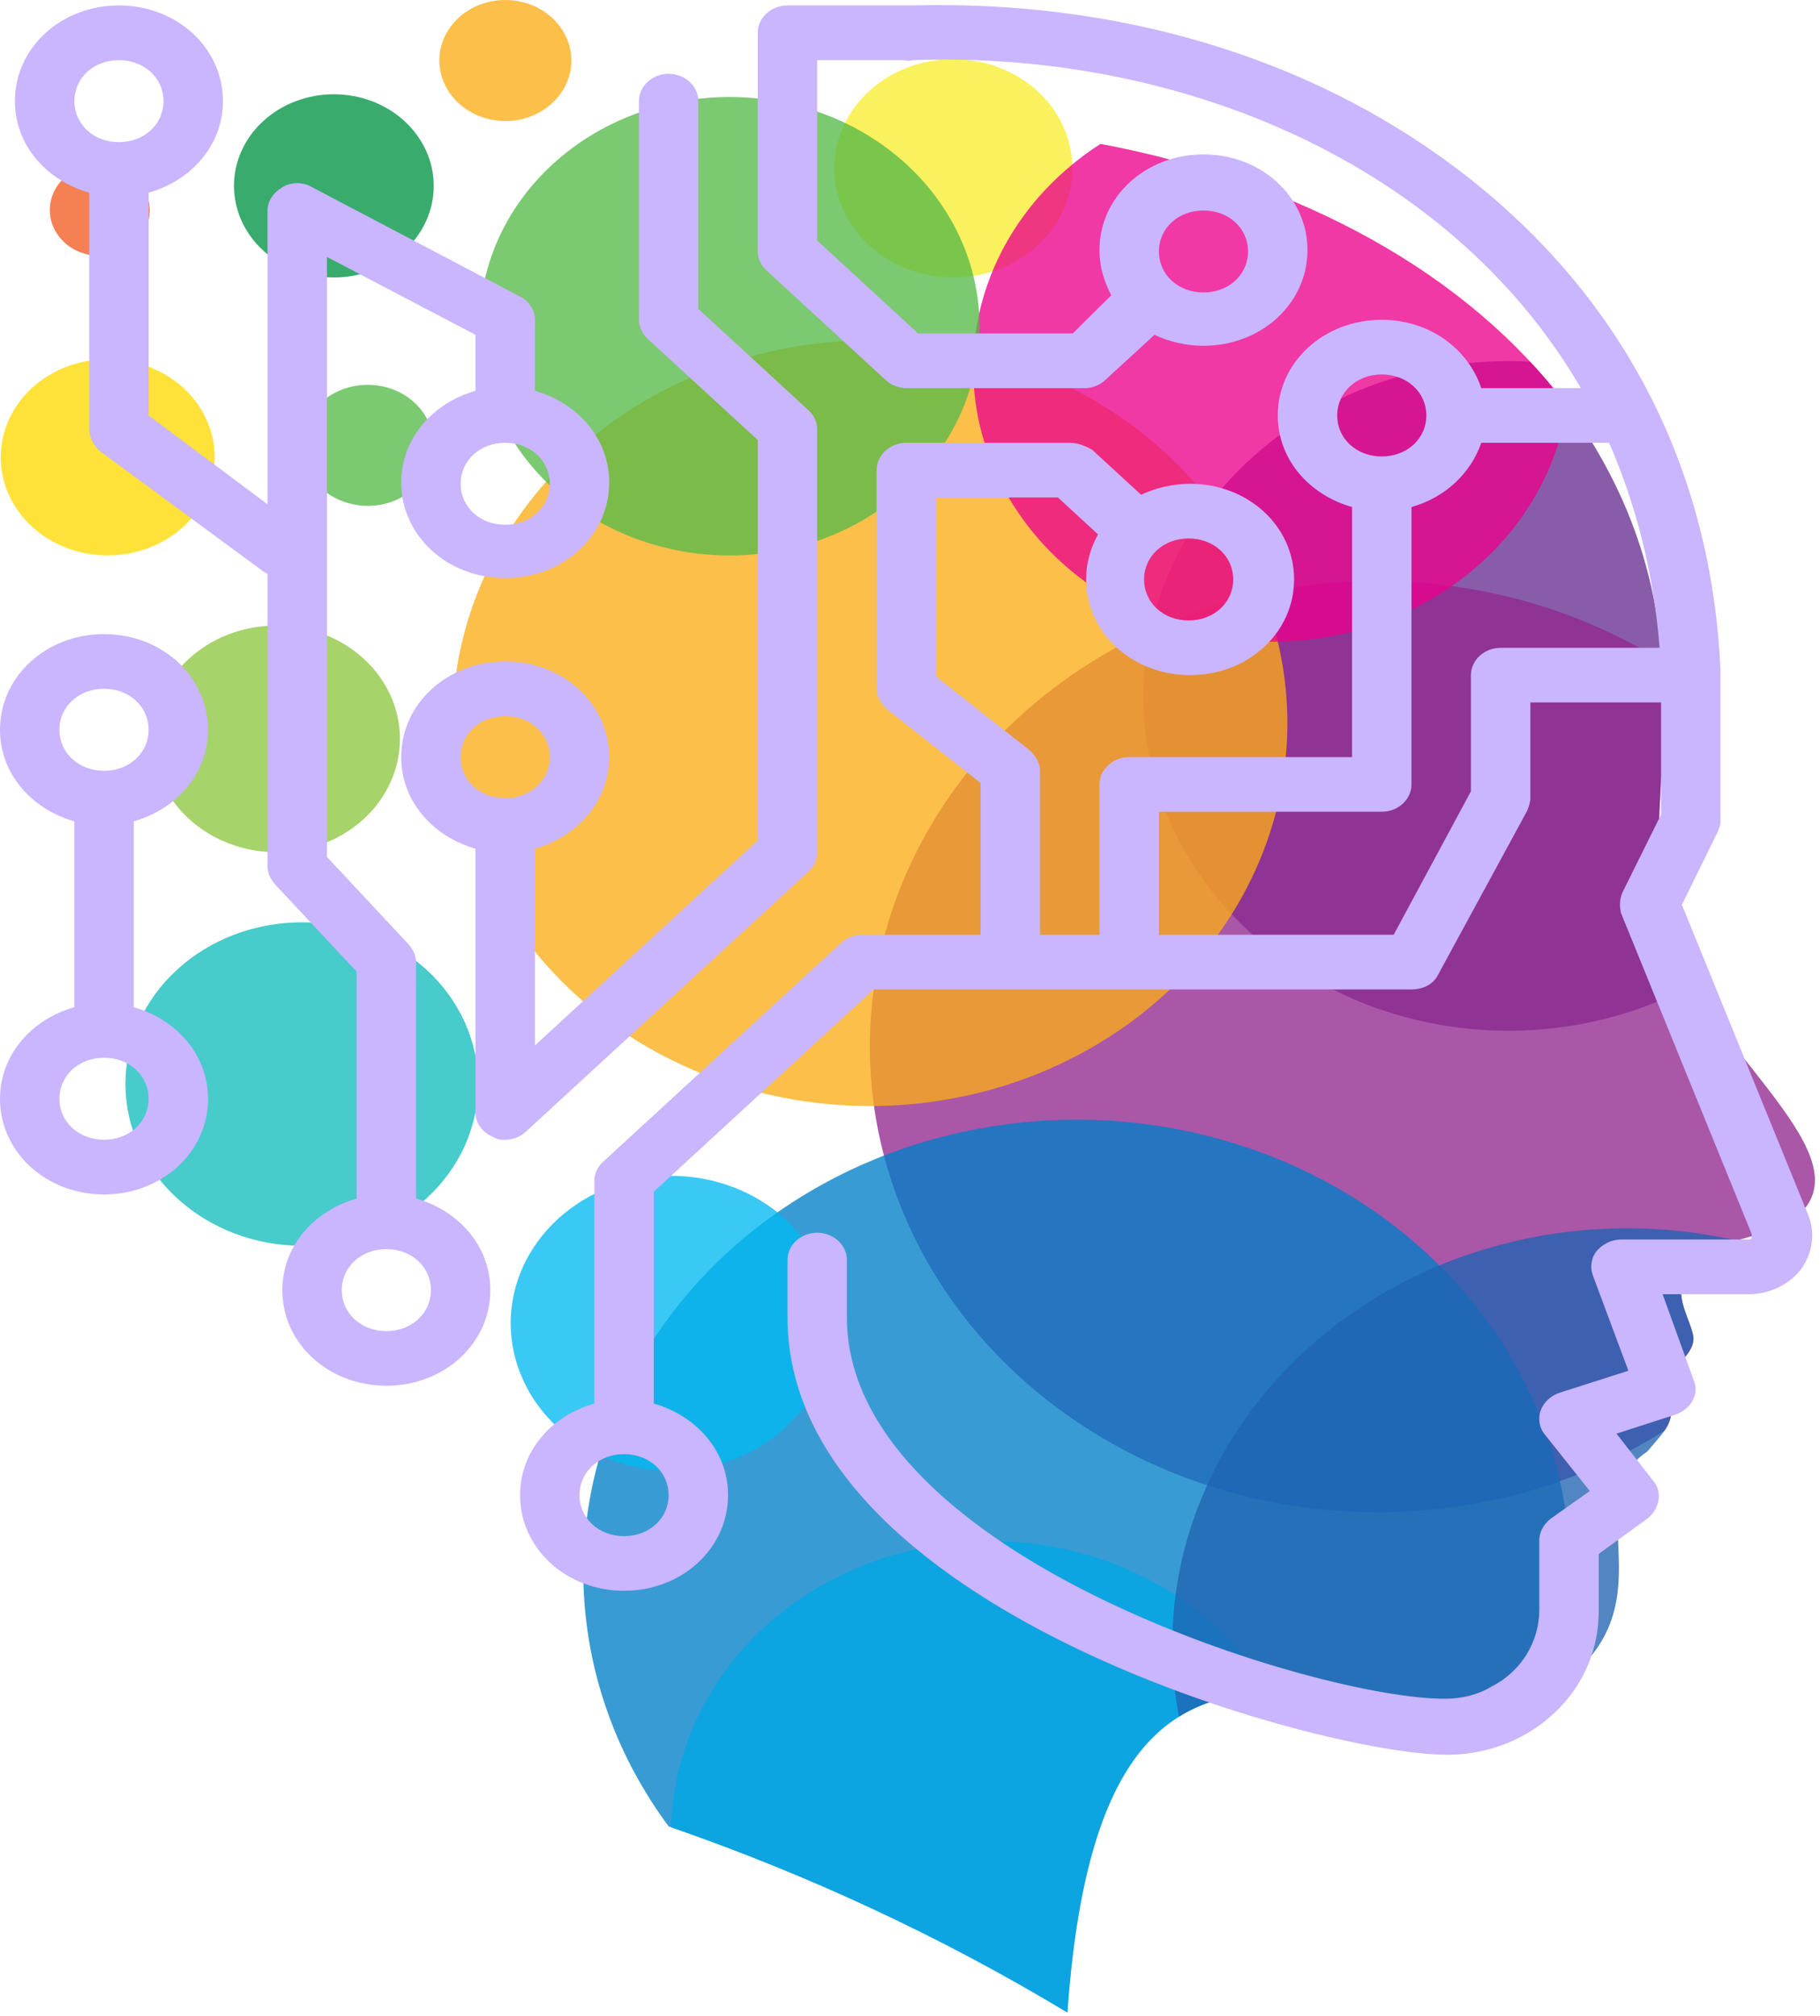 <svg width="84" height="93" viewBox="0 0 84 93" fill="none" xmlns="http://www.w3.org/2000/svg">
<g clip-path="url(#clip0_588_3450)">
<path fill-rule="evenodd" clip-rule="evenodd" d="M43.999 12.803C44.359 12.803 44.716 12.77 45.069 12.705C45.423 12.64 45.767 12.546 46.102 12.419C46.433 12.293 46.752 12.136 47.05 11.953C47.349 11.771 47.629 11.561 47.883 11.328C48.137 11.095 48.366 10.839 48.568 10.565C48.768 10.29 48.938 10.002 49.077 9.695C49.215 9.388 49.318 9.076 49.388 8.751C49.459 8.427 49.495 8.1 49.495 7.767C49.495 7.436 49.459 7.109 49.388 6.785C49.321 6.46 49.215 6.145 49.077 5.841C48.941 5.535 48.771 5.246 48.572 4.968C48.372 4.694 48.144 4.441 47.89 4.205C47.633 3.972 47.356 3.762 47.057 3.58C46.758 3.394 46.44 3.241 46.108 3.114C45.774 2.987 45.43 2.89 45.076 2.825C44.722 2.76 44.365 2.728 44.005 2.728C43.645 2.728 43.288 2.757 42.934 2.822C42.58 2.887 42.236 2.981 41.902 3.108C41.568 3.235 41.252 3.388 40.953 3.571C40.651 3.754 40.374 3.963 40.117 4.196C39.863 4.429 39.635 4.685 39.435 4.96C39.233 5.234 39.062 5.523 38.924 5.829C38.786 6.133 38.68 6.449 38.609 6.773C38.538 7.097 38.503 7.424 38.503 7.755C38.503 8.085 38.538 8.415 38.609 8.74C38.68 9.064 38.782 9.379 38.921 9.683C39.059 9.99 39.227 10.282 39.429 10.556C39.628 10.83 39.857 11.086 40.111 11.319C40.368 11.555 40.645 11.765 40.944 11.947C41.243 12.133 41.561 12.29 41.895 12.416C42.227 12.543 42.571 12.637 42.925 12.702C43.278 12.77 43.639 12.803 43.999 12.803Z" fill="#F9ED32" fill-opacity="0.776"/>
<path fill-rule="evenodd" clip-rule="evenodd" d="M70.622 16.686C72.115 18.275 73.349 20.015 74.324 21.91C75.302 23.806 75.983 25.785 76.372 27.852C77.485 33.822 75.787 39.351 76.977 43.066C77.257 43.9 77.63 44.697 78.099 45.454C77.54 45.752 76.967 46.02 76.376 46.256C75.787 46.492 75.182 46.698 74.565 46.872C73.948 47.046 73.324 47.185 72.69 47.294C72.057 47.4 71.417 47.474 70.773 47.515C70.13 47.556 69.487 47.562 68.841 47.536C68.198 47.509 67.558 47.447 66.921 47.353C66.284 47.259 65.657 47.129 65.037 46.97C64.416 46.807 63.805 46.616 63.21 46.392C62.615 46.165 62.033 45.911 61.47 45.625C60.904 45.339 60.361 45.024 59.834 44.682C59.309 44.337 58.808 43.968 58.328 43.57C57.849 43.175 57.399 42.756 56.971 42.311C56.547 41.869 56.148 41.403 55.781 40.919C55.415 40.433 55.077 39.928 54.772 39.41C54.466 38.888 54.196 38.351 53.958 37.803C53.72 37.254 53.517 36.694 53.35 36.122C53.183 35.553 53.051 34.975 52.955 34.392C52.858 33.805 52.8 33.218 52.778 32.628C52.759 32.035 52.772 31.446 52.826 30.856C52.878 30.269 52.964 29.683 53.09 29.105C53.215 28.524 53.379 27.952 53.575 27.389C53.772 26.826 54.003 26.277 54.27 25.738C54.534 25.198 54.833 24.676 55.164 24.169C55.495 23.662 55.858 23.175 56.251 22.706C56.643 22.235 57.065 21.79 57.512 21.365C57.962 20.94 58.435 20.539 58.933 20.165C59.431 19.791 59.953 19.442 60.493 19.121C61.036 18.803 61.596 18.511 62.174 18.251C62.753 17.989 63.345 17.759 63.953 17.561C64.561 17.361 65.178 17.196 65.805 17.06C66.435 16.927 67.069 16.827 67.709 16.759C68.349 16.695 68.992 16.659 69.638 16.659C69.954 16.659 70.291 16.671 70.622 16.686Z" fill="#662D91" fill-opacity="0.776"/>
<path fill-rule="evenodd" clip-rule="evenodd" d="M76.7 30.479C77.051 35.423 75.961 39.902 76.977 43.08C78.717 48.505 86.419 53.421 82.82 56.213C81.678 57.047 79.72 57.103 78.572 57.923C76.742 59.232 77.993 60.648 78.154 61.67C78.231 62.154 77.752 62.932 76.17 63.879C77.366 64.687 77.257 65.371 76.829 66.002C76.247 66.368 75.649 66.71 75.031 67.025C74.414 67.343 73.784 67.632 73.141 67.898C72.494 68.16 71.838 68.396 71.172 68.609C70.503 68.818 69.825 68.998 69.14 69.151C68.455 69.307 67.76 69.431 67.063 69.528C66.365 69.623 65.664 69.691 64.959 69.729C64.252 69.767 63.548 69.776 62.843 69.755C62.136 69.735 61.432 69.684 60.73 69.605C60.03 69.528 59.335 69.419 58.644 69.284C57.955 69.148 57.273 68.983 56.598 68.791C55.923 68.597 55.261 68.375 54.608 68.128C53.955 67.88 53.318 67.606 52.691 67.305C52.067 67.004 51.456 66.68 50.865 66.329C50.27 65.978 49.697 65.601 49.141 65.203C48.585 64.805 48.047 64.383 47.533 63.941C47.018 63.496 46.526 63.033 46.06 62.549C45.59 62.066 45.147 61.562 44.725 61.043C44.307 60.521 43.915 59.984 43.548 59.43C43.182 58.878 42.844 58.309 42.532 57.728C42.224 57.148 41.941 56.555 41.69 55.95C41.436 55.343 41.217 54.73 41.024 54.108C40.831 53.486 40.674 52.855 40.542 52.218C40.413 51.581 40.317 50.941 40.249 50.298C40.185 49.653 40.149 49.007 40.146 48.358C40.146 47.712 40.175 47.067 40.236 46.421C40.297 45.775 40.391 45.136 40.516 44.499C40.638 43.862 40.796 43.231 40.982 42.606C41.169 41.981 41.384 41.367 41.632 40.76C41.88 40.156 42.156 39.56 42.465 38.976C42.77 38.392 43.105 37.823 43.465 37.269C43.828 36.712 44.217 36.172 44.632 35.65C45.047 35.125 45.488 34.621 45.954 34.135C46.42 33.648 46.909 33.179 47.42 32.734C47.932 32.286 48.462 31.864 49.015 31.46C49.569 31.059 50.141 30.679 50.733 30.325C51.321 29.968 51.929 29.641 52.553 29.335C53.177 29.031 53.813 28.754 54.463 28.5C55.113 28.25 55.775 28.026 56.447 27.828C57.119 27.63 57.801 27.462 58.492 27.321C59.181 27.179 59.875 27.07 60.576 26.985C61.277 26.902 61.978 26.849 62.686 26.825C63.39 26.799 64.094 26.805 64.802 26.837C65.506 26.872 66.207 26.934 66.908 27.026C67.606 27.117 68.301 27.238 68.986 27.389C69.674 27.536 70.352 27.716 71.021 27.919C71.69 28.126 72.349 28.358 72.996 28.618C73.642 28.88 74.276 29.166 74.893 29.479C75.51 29.791 76.115 30.128 76.7 30.49V30.479Z" fill="#92278F" fill-opacity="0.776"/>
<path fill-rule="evenodd" clip-rule="evenodd" d="M71.684 77.938C62.782 81.261 50.865 70.118 49.263 92.843C43.474 89.358 37.342 86.498 30.862 84.26C30.595 83.9 30.341 83.534 30.1 83.16C29.859 82.785 29.63 82.402 29.415 82.016C29.197 81.629 28.994 81.234 28.807 80.836C28.617 80.438 28.441 80.031 28.28 79.624C28.119 79.215 27.971 78.802 27.839 78.383C27.704 77.965 27.585 77.546 27.482 77.121C27.376 76.697 27.286 76.269 27.212 75.838C27.135 75.411 27.077 74.978 27.029 74.544C26.984 74.114 26.952 73.677 26.936 73.244C26.92 72.807 26.92 72.374 26.932 71.938C26.945 71.504 26.974 71.071 27.016 70.637C27.058 70.204 27.116 69.77 27.19 69.343C27.261 68.912 27.347 68.485 27.45 68.061C27.55 67.633 27.669 67.211 27.798 66.796C27.929 66.377 28.074 65.961 28.232 65.551C28.389 65.141 28.563 64.737 28.749 64.337C28.936 63.936 29.135 63.54 29.348 63.154C29.56 62.765 29.788 62.382 30.026 62.007C30.264 61.63 30.518 61.261 30.782 60.902C31.046 60.539 31.322 60.185 31.611 59.84C31.898 59.495 32.2 59.156 32.512 58.829C32.821 58.501 33.145 58.183 33.477 57.871C33.811 57.561 34.155 57.263 34.509 56.971C34.863 56.682 35.226 56.402 35.599 56.134C35.969 55.862 36.352 55.606 36.744 55.358C37.133 55.111 37.532 54.875 37.937 54.651C38.345 54.424 38.757 54.211 39.178 54.011C39.599 53.81 40.027 53.622 40.461 53.445C40.895 53.268 41.336 53.106 41.78 52.952C42.224 52.802 42.674 52.663 43.13 52.539C43.584 52.413 44.044 52.301 44.504 52.204C44.967 52.103 45.433 52.018 45.899 51.944C46.369 51.873 46.838 51.814 47.311 51.767C47.781 51.723 48.257 51.691 48.729 51.673C49.205 51.652 49.678 51.649 50.154 51.658C50.627 51.667 51.103 51.688 51.575 51.726C52.048 51.761 52.517 51.811 52.987 51.873C53.457 51.935 53.926 52.012 54.389 52.103C54.855 52.192 55.315 52.295 55.772 52.41C56.229 52.528 56.682 52.657 57.132 52.799C57.579 52.941 58.023 53.094 58.46 53.262C58.901 53.43 59.332 53.61 59.756 53.802C60.184 53.996 60.602 54.2 61.014 54.415C61.425 54.633 61.831 54.86 62.226 55.099C62.622 55.338 63.011 55.588 63.39 55.851C63.77 56.113 64.139 56.384 64.499 56.668C64.86 56.95 65.21 57.245 65.551 57.546C65.892 57.85 66.22 58.162 66.542 58.484C66.86 58.805 67.169 59.138 67.465 59.477C67.76 59.816 68.047 60.164 68.32 60.521C68.593 60.875 68.854 61.24 69.101 61.609C69.349 61.981 69.584 62.358 69.806 62.744C70.031 63.128 70.24 63.517 70.433 63.915C70.629 64.31 70.812 64.711 70.98 65.118C71.15 65.525 71.304 65.938 71.443 66.353C71.584 66.769 71.71 67.188 71.822 67.609C71.935 68.034 72.031 68.459 72.115 68.886C72.195 69.317 72.266 69.747 72.317 70.178C72.372 70.611 72.41 71.044 72.433 71.478C72.459 71.914 72.465 72.348 72.462 72.784C72.456 73.217 72.433 73.651 72.398 74.087C72.362 74.521 72.314 74.951 72.247 75.385C72.182 75.815 72.102 76.243 72.009 76.67C71.915 77.094 71.806 77.519 71.684 77.938Z" fill="#007FC6" fill-opacity="0.776"/>
<path fill-rule="evenodd" clip-rule="evenodd" d="M58.615 78.056C53.913 78.236 50.118 80.718 49.263 92.843C43.507 89.378 37.409 86.53 30.971 84.295C30.991 83.558 31.078 82.826 31.226 82.104C31.377 81.379 31.589 80.671 31.862 79.978C32.139 79.285 32.476 78.619 32.869 77.976C33.264 77.337 33.714 76.726 34.216 76.151C34.721 75.576 35.271 75.046 35.869 74.553C36.47 74.061 37.107 73.615 37.786 73.22C38.464 72.822 39.172 72.48 39.911 72.188C40.651 71.899 41.41 71.666 42.191 71.49C42.973 71.312 43.764 71.198 44.565 71.138C45.365 71.083 46.169 71.083 46.97 71.148C47.771 71.209 48.562 71.33 49.34 71.51C50.118 71.693 50.877 71.929 51.614 72.224C52.353 72.519 53.058 72.866 53.733 73.268C54.408 73.668 55.042 74.117 55.637 74.612C56.235 75.107 56.782 75.644 57.28 76.222C57.778 76.8 58.225 77.41 58.615 78.056Z" fill="#01A6E6" fill-opacity="0.776"/>
<path fill-rule="evenodd" clip-rule="evenodd" d="M80.122 57.23C79.562 57.377 79.048 57.604 78.572 57.911C76.742 59.22 77.993 60.635 78.154 61.656C78.231 62.142 77.752 62.92 76.17 63.867C77.999 65.102 76.768 66.052 76.031 66.963C72.61 69.224 77.373 74.125 71.725 77.925C66.024 80.078 59.094 76.28 54.412 79.196C54.338 78.804 54.276 78.409 54.228 78.014C54.183 77.619 54.148 77.224 54.129 76.826C54.106 76.427 54.1 76.029 54.106 75.631C54.112 75.233 54.132 74.838 54.164 74.44C54.196 74.042 54.244 73.647 54.302 73.255C54.363 72.86 54.437 72.468 54.521 72.078C54.608 71.689 54.708 71.3 54.82 70.917C54.933 70.534 55.058 70.153 55.196 69.776C55.334 69.398 55.486 69.024 55.65 68.655C55.814 68.287 55.99 67.924 56.177 67.564C56.367 67.208 56.566 66.854 56.778 66.506C56.991 66.161 57.213 65.819 57.447 65.483C57.682 65.149 57.93 64.822 58.187 64.501C58.444 64.182 58.711 63.867 58.991 63.563C59.267 63.257 59.557 62.962 59.856 62.673C60.155 62.384 60.464 62.104 60.779 61.833C61.097 61.561 61.422 61.299 61.76 61.045C62.094 60.792 62.438 60.55 62.789 60.317C63.139 60.084 63.499 59.86 63.866 59.648C64.233 59.435 64.606 59.232 64.988 59.04C65.368 58.849 65.754 58.669 66.146 58.498C66.538 58.33 66.937 58.17 67.342 58.023C67.744 57.876 68.153 57.743 68.564 57.619C68.979 57.495 69.394 57.383 69.815 57.283C70.233 57.183 70.658 57.094 71.082 57.018C71.51 56.941 71.938 56.879 72.369 56.826C72.8 56.776 73.231 56.734 73.665 56.708C74.096 56.681 74.53 56.667 74.964 56.664C75.398 56.661 75.832 56.67 76.266 56.693C76.697 56.714 77.131 56.749 77.562 56.797C77.993 56.844 78.421 56.903 78.849 56.973C79.276 57.044 79.701 57.127 80.122 57.224V57.23Z" fill="#2063B2" fill-opacity="0.776"/>
<path fill-rule="evenodd" clip-rule="evenodd" d="M13.925 57.472C14.458 57.472 14.989 57.425 15.513 57.328C16.037 57.233 16.545 57.092 17.041 56.906C17.536 56.717 18.005 56.487 18.449 56.216C18.893 55.942 19.305 55.635 19.684 55.287C20.06 54.942 20.398 54.565 20.694 54.158C20.993 53.748 21.244 53.321 21.45 52.867C21.652 52.413 21.806 51.947 21.913 51.466C22.015 50.986 22.067 50.502 22.067 50.009C22.067 49.52 22.015 49.036 21.913 48.556C21.806 48.075 21.652 47.609 21.45 47.155C21.244 46.704 20.993 46.274 20.697 45.867C20.401 45.457 20.064 45.083 19.684 44.735C19.308 44.39 18.896 44.08 18.452 43.806C18.005 43.535 17.536 43.305 17.044 43.119C16.549 42.93 16.041 42.789 15.516 42.694C14.992 42.597 14.461 42.55 13.928 42.55C13.394 42.55 12.863 42.597 12.339 42.694C11.815 42.789 11.307 42.93 10.812 43.119C10.32 43.305 9.85 43.535 9.403 43.809C8.959 44.08 8.548 44.39 8.171 44.738C7.792 45.083 7.454 45.46 7.158 45.867C6.863 46.274 6.612 46.704 6.406 47.158C6.203 47.609 6.049 48.078 5.943 48.559C5.84 49.039 5.789 49.523 5.789 50.016C5.789 50.505 5.843 50.988 5.946 51.469C6.052 51.947 6.207 52.413 6.412 52.867C6.618 53.318 6.869 53.748 7.165 54.155C7.461 54.559 7.798 54.936 8.178 55.281C8.554 55.629 8.966 55.939 9.409 56.21C9.853 56.481 10.32 56.711 10.815 56.9C11.307 57.089 11.815 57.23 12.339 57.325C12.863 57.422 13.391 57.472 13.925 57.472Z" fill="#12BCBC" fill-opacity="0.776"/>
<path fill-rule="evenodd" clip-rule="evenodd" d="M30.971 67.856C31.46 67.859 31.943 67.815 32.422 67.73C32.901 67.644 33.367 67.517 33.818 67.346C34.268 67.175 34.695 66.966 35.104 66.718C35.509 66.473 35.885 66.191 36.233 65.875C36.577 65.559 36.885 65.217 37.159 64.846C37.429 64.474 37.66 64.082 37.847 63.67C38.033 63.257 38.175 62.832 38.271 62.393C38.368 61.953 38.416 61.511 38.419 61.066C38.419 60.618 38.371 60.175 38.278 59.736C38.184 59.297 38.043 58.872 37.857 58.459C37.673 58.044 37.445 57.652 37.172 57.28C36.901 56.909 36.596 56.564 36.252 56.248C35.908 55.93 35.532 55.647 35.126 55.399C34.721 55.148 34.293 54.939 33.843 54.768C33.393 54.597 32.927 54.467 32.451 54.379C31.972 54.29 31.489 54.246 31 54.246C30.512 54.246 30.029 54.29 29.55 54.376C29.074 54.464 28.608 54.591 28.158 54.762C27.707 54.933 27.28 55.142 26.871 55.39C26.466 55.641 26.093 55.921 25.746 56.236C25.402 56.555 25.093 56.897 24.823 57.268C24.553 57.64 24.321 58.032 24.135 58.445C23.948 58.861 23.807 59.285 23.713 59.724C23.617 60.161 23.569 60.606 23.569 61.051C23.572 61.496 23.62 61.939 23.713 62.375C23.81 62.814 23.951 63.239 24.138 63.649C24.321 64.062 24.55 64.454 24.82 64.822C25.09 65.194 25.398 65.539 25.739 65.854C26.083 66.17 26.457 66.45 26.862 66.701C27.264 66.948 27.691 67.157 28.142 67.329C28.589 67.502 29.052 67.632 29.528 67.721C30.003 67.809 30.486 67.856 30.971 67.856Z" fill="#00B9F1" fill-opacity="0.776"/>
<path fill-rule="evenodd" clip-rule="evenodd" d="M12.754 39.315C13.13 39.315 13.5 39.282 13.867 39.214C14.233 39.147 14.59 39.049 14.938 38.917C15.282 38.787 15.613 38.625 15.921 38.433C16.233 38.245 16.523 38.026 16.787 37.784C17.053 37.54 17.288 37.277 17.497 36.991C17.706 36.705 17.88 36.404 18.025 36.086C18.166 35.77 18.276 35.443 18.349 35.107C18.42 34.771 18.459 34.429 18.459 34.087C18.459 33.742 18.42 33.403 18.349 33.067C18.276 32.728 18.166 32.404 18.025 32.085C17.88 31.767 17.703 31.466 17.497 31.18C17.288 30.897 17.05 30.631 16.787 30.39C16.52 30.145 16.233 29.93 15.921 29.738C15.61 29.546 15.282 29.387 14.934 29.254C14.59 29.125 14.233 29.024 13.863 28.957C13.497 28.892 13.127 28.859 12.751 28.859C12.378 28.859 12.005 28.892 11.638 28.959C11.271 29.027 10.915 29.125 10.57 29.257C10.223 29.387 9.895 29.549 9.583 29.741C9.271 29.933 8.985 30.148 8.718 30.392C8.454 30.634 8.216 30.9 8.011 31.183C7.802 31.469 7.628 31.772 7.483 32.088C7.339 32.406 7.232 32.734 7.158 33.07C7.088 33.406 7.049 33.745 7.049 34.09C7.052 34.432 7.088 34.771 7.162 35.107C7.236 35.446 7.345 35.77 7.486 36.089C7.631 36.404 7.808 36.705 8.014 36.991C8.223 37.277 8.461 37.54 8.725 37.782C8.988 38.026 9.278 38.241 9.59 38.433C9.898 38.622 10.226 38.784 10.574 38.914C10.918 39.046 11.275 39.147 11.641 39.214C12.008 39.279 12.381 39.315 12.754 39.315Z" fill="#8DC63F" fill-opacity="0.776"/>
<path d="M9.908 21.096C9.908 21.394 9.879 21.689 9.815 21.981C9.75 22.273 9.657 22.556 9.532 22.83C9.409 23.104 9.258 23.364 9.078 23.611C8.898 23.859 8.692 24.089 8.464 24.298C8.232 24.508 7.985 24.696 7.715 24.861C7.445 25.026 7.158 25.165 6.859 25.28C6.56 25.392 6.252 25.478 5.933 25.537C5.615 25.596 5.293 25.625 4.972 25.625C4.647 25.625 4.325 25.596 4.007 25.537C3.689 25.478 3.38 25.392 3.081 25.28C2.782 25.165 2.495 25.026 2.225 24.861C1.955 24.696 1.708 24.508 1.479 24.298C1.248 24.089 1.045 23.859 0.865 23.611C0.685 23.364 0.531 23.104 0.408 22.83C0.283 22.556 0.19 22.273 0.125 21.981C0.064 21.689 0.032 21.394 0.032 21.096C0.032 20.798 0.064 20.504 0.125 20.215C0.19 19.923 0.283 19.64 0.408 19.366C0.531 19.088 0.685 18.829 0.865 18.581C1.045 18.334 1.248 18.107 1.479 17.894C1.708 17.685 1.955 17.499 2.225 17.334C2.495 17.169 2.782 17.027 3.081 16.915C3.38 16.8 3.689 16.715 4.007 16.656C4.325 16.6 4.647 16.57 4.972 16.57C5.293 16.57 5.615 16.6 5.933 16.656C6.252 16.715 6.56 16.8 6.859 16.915C7.158 17.027 7.445 17.169 7.715 17.334C7.985 17.499 8.232 17.685 8.464 17.894C8.692 18.107 8.898 18.334 9.078 18.581C9.258 18.829 9.409 19.088 9.532 19.366C9.657 19.64 9.75 19.923 9.815 20.215C9.879 20.504 9.908 20.798 9.908 21.096Z" fill="#FFD900" fill-opacity="0.776"/>
<path fill-rule="evenodd" clip-rule="evenodd" d="M15.404 12.802C15.709 12.802 16.008 12.775 16.304 12.722C16.603 12.666 16.889 12.587 17.169 12.481C17.449 12.374 17.716 12.245 17.967 12.091C18.221 11.938 18.452 11.761 18.668 11.566C18.88 11.369 19.073 11.157 19.24 10.927C19.411 10.694 19.552 10.452 19.668 10.195C19.784 9.939 19.87 9.674 19.932 9.402C19.989 9.131 20.018 8.854 20.018 8.577C20.018 8.3 19.989 8.025 19.932 7.751C19.874 7.48 19.784 7.215 19.668 6.958C19.552 6.702 19.411 6.46 19.243 6.23C19.076 5.997 18.883 5.785 18.671 5.587C18.456 5.392 18.224 5.215 17.973 5.062C17.719 4.909 17.455 4.776 17.176 4.67C16.896 4.564 16.606 4.484 16.311 4.431C16.012 4.375 15.712 4.349 15.41 4.349C15.108 4.349 14.806 4.375 14.51 4.428C14.214 4.484 13.925 4.564 13.645 4.67C13.365 4.776 13.098 4.906 12.847 5.059C12.596 5.215 12.362 5.389 12.149 5.587C11.934 5.782 11.744 5.997 11.574 6.227C11.406 6.457 11.265 6.702 11.149 6.958C11.033 7.215 10.947 7.477 10.886 7.751C10.828 8.022 10.799 8.297 10.799 8.574C10.799 8.851 10.828 9.128 10.889 9.399C10.947 9.671 11.033 9.936 11.149 10.19C11.265 10.446 11.406 10.691 11.577 10.921C11.744 11.151 11.934 11.366 12.149 11.561C12.362 11.758 12.596 11.932 12.847 12.085C13.098 12.242 13.365 12.371 13.642 12.478C13.921 12.584 14.211 12.663 14.507 12.719C14.802 12.773 15.101 12.802 15.404 12.802Z" fill="#009444" fill-opacity="0.776"/>
<path fill-rule="evenodd" clip-rule="evenodd" d="M16.97 23.337C17.375 23.337 17.764 23.267 18.137 23.125C18.51 22.981 18.838 22.78 19.125 22.518C19.411 22.258 19.629 21.954 19.784 21.613C19.938 21.27 20.015 20.914 20.015 20.545C20.015 20.174 19.938 19.817 19.784 19.475C19.629 19.133 19.411 18.832 19.125 18.57C18.838 18.307 18.51 18.107 18.137 17.965C17.764 17.824 17.375 17.753 16.97 17.753C16.568 17.753 16.179 17.824 15.806 17.965C15.433 18.107 15.101 18.307 14.815 18.57C14.532 18.832 14.31 19.133 14.156 19.475C14.002 19.817 13.925 20.174 13.925 20.545C13.925 20.914 14.005 21.27 14.159 21.613C14.314 21.954 14.532 22.255 14.819 22.518C15.105 22.777 15.433 22.981 15.806 23.122C16.179 23.264 16.568 23.334 16.97 23.337Z" fill="#56BA48" fill-opacity="0.776"/>
<path fill-rule="evenodd" clip-rule="evenodd" d="M23.324 5.584C23.726 5.584 24.115 5.514 24.488 5.372C24.861 5.231 25.189 5.027 25.476 4.765C25.762 4.505 25.984 4.202 26.138 3.86C26.293 3.518 26.37 3.161 26.37 2.792C26.37 2.421 26.293 2.064 26.138 1.722C25.984 1.38 25.762 1.079 25.476 0.817C25.189 0.554 24.861 0.354 24.488 0.212C24.115 0.071 23.726 0 23.324 0C22.919 0 22.53 0.071 22.157 0.212C21.784 0.354 21.456 0.554 21.17 0.817C20.883 1.079 20.665 1.38 20.51 1.722C20.353 2.064 20.276 2.421 20.276 2.792C20.279 3.161 20.356 3.518 20.51 3.86C20.665 4.202 20.887 4.502 21.17 4.765C21.456 5.024 21.787 5.228 22.157 5.369C22.53 5.511 22.919 5.582 23.324 5.584Z" fill="#FBAD17" fill-opacity="0.776"/>
<path fill-rule="evenodd" clip-rule="evenodd" d="M4.615 11.805C4.92 11.805 5.213 11.749 5.496 11.643C5.775 11.534 6.026 11.381 6.239 11.183C6.454 10.983 6.621 10.756 6.737 10.496C6.853 10.237 6.911 9.965 6.911 9.685C6.907 9.408 6.85 9.137 6.731 8.88C6.615 8.621 6.448 8.394 6.229 8.196C6.013 7.999 5.763 7.845 5.483 7.739C5.2 7.633 4.904 7.58 4.598 7.58C4.296 7.58 4 7.633 3.717 7.742C3.438 7.848 3.187 8.002 2.971 8.199C2.756 8.397 2.589 8.627 2.473 8.886C2.357 9.143 2.299 9.414 2.299 9.694C2.299 9.974 2.357 10.242 2.476 10.502C2.595 10.761 2.762 10.992 2.978 11.189C3.196 11.387 3.447 11.54 3.73 11.646C4.013 11.752 4.309 11.808 4.615 11.805Z" fill="#F15C22" fill-opacity="0.776"/>
<path d="M59.419 33.365C59.419 33.945 59.386 34.52 59.325 35.095C59.264 35.673 59.171 36.242 59.049 36.811C58.923 37.377 58.772 37.938 58.589 38.492C58.406 39.046 58.193 39.589 57.952 40.123C57.711 40.659 57.441 41.181 57.142 41.691C56.846 42.201 56.521 42.697 56.17 43.177C55.82 43.658 55.444 44.121 55.045 44.569C54.643 45.017 54.222 45.445 53.775 45.851C53.328 46.261 52.861 46.651 52.376 47.016C51.887 47.385 51.379 47.727 50.855 48.048C50.331 48.369 49.79 48.667 49.234 48.938C48.678 49.213 48.108 49.46 47.527 49.681C46.941 49.903 46.35 50.097 45.745 50.265C45.14 50.433 44.529 50.572 43.912 50.684C43.291 50.799 42.667 50.884 42.04 50.941C41.413 50.997 40.783 51.026 40.153 51.026C39.522 51.026 38.892 50.997 38.265 50.941C37.635 50.884 37.014 50.799 36.393 50.684C35.776 50.572 35.165 50.433 34.56 50.265C33.956 50.097 33.364 49.903 32.779 49.681C32.197 49.46 31.628 49.213 31.071 48.938C30.515 48.667 29.974 48.369 29.45 48.048C28.923 47.727 28.418 47.385 27.929 47.016C27.444 46.651 26.974 46.261 26.53 45.851C26.084 45.445 25.659 45.017 25.26 44.569C24.858 44.121 24.485 43.658 24.135 43.177C23.784 42.697 23.459 42.201 23.16 41.691C22.864 41.181 22.594 40.659 22.353 40.123C22.112 39.589 21.9 39.046 21.716 38.492C21.533 37.938 21.379 37.377 21.257 36.811C21.134 36.242 21.041 35.673 20.98 35.095C20.919 34.52 20.887 33.945 20.887 33.365C20.887 32.787 20.919 32.212 20.98 31.634C21.041 31.059 21.134 30.487 21.257 29.921C21.379 29.355 21.533 28.791 21.716 28.24C21.9 27.686 22.112 27.143 22.353 26.607C22.594 26.073 22.864 25.551 23.16 25.041C23.459 24.531 23.784 24.035 24.135 23.555C24.485 23.074 24.858 22.608 25.26 22.163C25.659 21.715 26.084 21.288 26.53 20.878C26.974 20.471 27.444 20.082 27.929 19.716C28.418 19.347 28.923 19.003 29.45 18.684C29.974 18.363 30.515 18.065 31.071 17.791C31.628 17.519 32.197 17.272 32.779 17.051C33.364 16.829 33.956 16.635 34.56 16.467C35.165 16.299 35.776 16.16 36.393 16.045C37.014 15.933 37.635 15.848 38.265 15.792C38.892 15.736 39.522 15.706 40.153 15.706C40.783 15.706 41.413 15.736 42.04 15.792C42.667 15.848 43.291 15.933 43.912 16.045C44.529 16.16 45.14 16.299 45.745 16.467C46.35 16.635 46.941 16.829 47.527 17.051C48.108 17.272 48.678 17.519 49.234 17.791C49.79 18.065 50.331 18.363 50.855 18.684C51.379 19.003 51.887 19.347 52.376 19.716C52.861 20.082 53.328 20.471 53.775 20.878C54.222 21.288 54.643 21.715 55.045 22.163C55.444 22.608 55.82 23.074 56.17 23.555C56.521 24.035 56.846 24.531 57.142 25.041C57.441 25.551 57.711 26.073 57.952 26.607C58.193 27.143 58.406 27.686 58.589 28.24C58.772 28.791 58.923 29.355 59.049 29.921C59.171 30.487 59.264 31.059 59.325 31.634C59.386 32.212 59.419 32.787 59.419 33.365Z" fill="#FBAD17" fill-opacity="0.776"/>
<path fill-rule="evenodd" clip-rule="evenodd" d="M50.794 6.638C60.026 8.383 67.763 12.623 72.323 18.721C72.246 19.237 72.134 19.747 71.986 20.251C71.838 20.755 71.658 21.247 71.442 21.731C71.227 22.215 70.983 22.683 70.703 23.14C70.426 23.595 70.118 24.034 69.783 24.455C69.445 24.874 69.082 25.275 68.69 25.652C68.297 26.033 67.882 26.39 67.445 26.72C67.005 27.053 66.545 27.357 66.062 27.637C65.583 27.917 65.085 28.168 64.57 28.392C64.056 28.616 63.528 28.807 62.988 28.969C62.448 29.135 61.898 29.264 61.338 29.368C60.779 29.468 60.216 29.536 59.65 29.571C59.081 29.609 58.512 29.612 57.942 29.586C57.376 29.556 56.81 29.497 56.251 29.403C55.691 29.311 55.138 29.188 54.595 29.034C54.051 28.878 53.521 28.692 53.003 28.477C52.482 28.262 51.98 28.017 51.495 27.746C51.009 27.472 50.546 27.174 50.099 26.85C49.655 26.522 49.234 26.174 48.835 25.8C48.436 25.428 48.067 25.033 47.722 24.618C47.379 24.202 47.063 23.768 46.777 23.317C46.491 22.866 46.237 22.4 46.015 21.92C45.79 21.439 45.6 20.95 45.446 20.445C45.288 19.944 45.166 19.437 45.079 18.921C44.992 18.405 44.941 17.886 44.922 17.364C44.906 16.842 44.922 16.323 44.976 15.805C45.028 15.283 45.118 14.77 45.24 14.259C45.362 13.749 45.52 13.248 45.709 12.759C45.899 12.266 46.124 11.786 46.378 11.32C46.633 10.854 46.919 10.403 47.237 9.969C47.552 9.536 47.896 9.12 48.269 8.728C48.642 8.333 49.038 7.959 49.462 7.611C49.883 7.26 50.328 6.936 50.794 6.638Z" fill="#EC008B" fill-opacity="0.776"/>
<path fill-rule="evenodd" clip-rule="evenodd" d="M33.666 25.628C34.425 25.628 35.174 25.56 35.917 25.425C36.66 25.289 37.384 25.088 38.082 24.823C38.783 24.558 39.448 24.23 40.079 23.844C40.709 23.458 41.291 23.022 41.828 22.529C42.362 22.04 42.841 21.503 43.262 20.928C43.684 20.35 44.041 19.74 44.33 19.097C44.619 18.457 44.838 17.797 44.986 17.116C45.134 16.432 45.208 15.745 45.208 15.052C45.208 14.356 45.134 13.669 44.986 12.988C44.838 12.307 44.619 11.646 44.33 11.004C44.041 10.361 43.684 9.753 43.262 9.175C42.841 8.598 42.365 8.064 41.828 7.572C41.294 7.082 40.709 6.643 40.079 6.256C39.452 5.87 38.786 5.546 38.085 5.281C37.384 5.015 36.663 4.815 35.921 4.679C35.178 4.543 34.428 4.476 33.669 4.476C32.911 4.476 32.161 4.543 31.419 4.679C30.676 4.815 29.955 5.015 29.254 5.281C28.553 5.546 27.891 5.87 27.26 6.256C26.63 6.643 26.048 7.082 25.511 7.572C24.974 8.064 24.498 8.598 24.077 9.175C23.655 9.753 23.299 10.361 23.009 11.004C22.72 11.646 22.501 12.307 22.353 12.988C22.205 13.669 22.131 14.356 22.131 15.052C22.131 15.745 22.208 16.432 22.356 17.113C22.504 17.794 22.726 18.454 23.016 19.094C23.305 19.734 23.662 20.344 24.08 20.922C24.501 21.497 24.98 22.031 25.514 22.523C26.051 23.013 26.633 23.452 27.264 23.838C27.891 24.225 28.556 24.549 29.254 24.817C29.955 25.083 30.676 25.283 31.419 25.419C32.158 25.557 32.907 25.625 33.666 25.628Z" fill="#56BA48" fill-opacity="0.776"/>
<path d="M40.87 17.526C41.146 17.78 41.487 17.907 41.831 17.907H50.061C50.401 17.907 50.745 17.78 51.019 17.526L53.283 15.447C53.968 15.763 54.723 15.952 55.547 15.952C58.219 15.952 60.345 13.997 60.345 11.538C60.345 9.079 58.219 7.124 55.547 7.124C52.871 7.124 50.745 9.079 50.745 11.538C50.745 12.296 50.951 12.989 51.292 13.62L49.511 15.383H42.378L37.715 11.095V2.775H41.693C41.831 2.775 41.966 2.837 42.105 2.775C54.312 2.333 66.86 7.439 72.963 17.907H68.368C67.751 16.078 65.969 14.755 63.773 14.755C61.1 14.755 58.975 16.706 58.975 19.166C58.975 21.185 60.412 22.825 62.403 23.391V34.928H52.115C51.363 34.928 50.745 35.497 50.745 36.19V43.125H48.002V35.559C48.002 35.182 47.797 34.866 47.523 34.613L43.201 31.21V22.948H48.826L50.678 24.653C50.334 25.284 50.128 25.977 50.128 26.731C50.128 29.19 52.254 31.145 54.929 31.145C57.602 31.145 59.727 29.19 59.727 26.731C59.727 24.272 57.602 22.32 54.929 22.32C54.106 22.32 53.35 22.509 52.665 22.825L50.401 20.743C50.061 20.554 49.717 20.427 49.372 20.427H41.831C41.075 20.427 40.458 20.994 40.458 21.689V31.776C40.458 32.154 40.664 32.469 40.941 32.723L45.259 36.125V43.125H39.773C39.429 43.125 39.088 43.252 38.815 43.502L27.843 53.592C27.566 53.843 27.431 54.158 27.431 54.474V64.749C25.44 65.318 24.003 66.958 24.003 68.974C24.003 71.433 26.128 73.388 28.801 73.388C31.476 73.388 33.602 71.433 33.602 68.974C33.602 66.958 32.161 65.318 30.174 64.749V54.978L40.323 45.646H65.146C65.693 45.646 66.175 45.395 66.381 44.953L70.494 37.387C70.561 37.199 70.632 37.01 70.632 36.821V32.407H76.665V37.576L74.883 41.17C74.745 41.486 74.745 41.801 74.813 42.117L80.849 56.933C80.849 56.995 80.849 57.059 80.849 57.121C80.781 57.183 80.781 57.183 80.71 57.183H74.813C74.404 57.183 73.993 57.375 73.716 57.688C73.443 58.003 73.375 58.445 73.51 58.823L75.157 63.237L72.002 64.245C71.59 64.372 71.25 64.687 71.111 65.065C70.973 65.445 71.044 65.884 71.317 66.2L73.375 68.786L71.59 70.048C71.25 70.298 71.044 70.676 71.044 71.056V74.27C71.044 75.721 70.221 77.109 68.847 77.802C68.23 78.18 67.478 78.368 66.722 78.368C61.029 78.433 39.088 71.811 39.088 60.778V58.13C39.088 57.437 38.471 56.871 37.715 56.871C36.962 56.871 36.345 57.437 36.345 58.13V60.778C36.345 74.208 60.962 80.954 66.793 80.954C68.024 80.954 69.259 80.639 70.288 80.073C72.481 78.873 73.787 76.729 73.787 74.335V71.687L76.047 70.048C76.597 69.605 76.736 68.847 76.324 68.343L74.607 66.138L77.35 65.254C78.038 65.003 78.45 64.31 78.173 63.679L76.736 59.707H80.71C81.672 59.707 82.563 59.265 83.113 58.572C83.659 57.814 83.798 56.871 83.454 56.051L77.626 41.739L79.27 38.395C79.341 38.207 79.408 38.08 79.408 37.892V30.957C78.996 21.436 74.745 13.431 67.204 7.755C60.345 2.586 51.498 0 42.105 0.251C42.037 0.251 41.899 0.251 41.831 0.251H36.345C35.589 0.251 34.972 0.82 34.972 1.513V11.6C34.972 11.915 35.11 12.231 35.384 12.484L40.87 17.526ZM55.547 9.71C56.711 9.71 57.602 10.529 57.602 11.6C57.602 12.673 56.711 13.493 55.547 13.493C54.379 13.493 53.489 12.673 53.489 11.6C53.489 10.529 54.379 9.71 55.547 9.71ZM54.859 24.841C56.026 24.841 56.917 25.661 56.917 26.731C56.917 27.805 56.026 28.624 54.859 28.624C53.694 28.624 52.804 27.805 52.804 26.731C52.804 25.661 53.694 24.841 54.859 24.841ZM30.859 68.974C30.859 70.048 29.968 70.867 28.801 70.867C27.637 70.867 26.746 70.048 26.746 68.974C26.746 67.904 27.637 67.084 28.801 67.084C29.968 67.084 30.859 67.904 30.859 68.974ZM61.718 19.166C61.718 18.095 62.609 17.276 63.773 17.276C64.94 17.276 65.831 18.095 65.831 19.166C65.831 20.239 64.94 21.058 63.773 21.058C62.609 21.058 61.718 20.239 61.718 19.166ZM76.597 29.886H69.259C68.507 29.886 67.889 30.452 67.889 31.145V36.506L64.323 43.125H53.489V37.449H63.773C64.528 37.449 65.146 36.883 65.146 36.19V23.391C66.722 22.948 67.889 21.813 68.368 20.427H74.266C75.501 23.264 76.324 26.416 76.597 29.886Z" fill="#CAB5FF"/>
<path d="M4.118 8.89V19.797C4.118 20.177 4.323 20.554 4.597 20.805L12.141 26.354C12.209 26.416 12.276 26.416 12.347 26.481V39.973C12.347 40.288 12.482 40.539 12.688 40.793L16.46 44.826V55.293C14.473 55.859 13.032 57.499 13.032 59.519C13.032 61.978 15.158 63.929 17.833 63.929C20.506 63.929 22.631 61.978 22.631 59.519C22.631 57.499 21.19 55.859 19.203 55.293V44.387C19.203 44.072 19.065 43.818 18.859 43.567L15.09 39.531V11.853L21.946 15.447V18.03C19.959 18.599 18.518 20.239 18.518 22.256C18.518 24.715 20.644 26.669 23.316 26.669C25.991 26.669 28.117 24.715 28.117 22.256C28.117 20.239 26.677 18.599 24.689 18.03V14.755C24.689 14.312 24.416 13.87 24.004 13.681L14.402 8.636C13.99 8.386 13.444 8.386 13.032 8.636C12.62 8.89 12.347 9.267 12.347 9.71V23.264L6.861 19.166V8.89C8.848 8.321 10.289 6.685 10.289 4.665C10.289 2.206 8.163 0.251 5.488 0.251C2.815 0.251 0.69 2.206 0.69 4.665C0.69 6.685 2.127 8.321 4.118 8.89ZM19.888 59.519C19.888 60.589 18.997 61.409 17.833 61.409C16.666 61.409 15.775 60.589 15.775 59.519C15.775 58.445 16.666 57.626 17.833 57.626C18.997 57.626 19.888 58.445 19.888 59.519ZM25.374 22.32C25.374 23.391 24.483 24.21 23.316 24.21C22.152 24.21 21.261 23.391 21.261 22.32C21.261 21.247 22.152 20.427 23.316 20.427C24.483 20.427 25.374 21.247 25.374 22.32ZM5.488 2.775C6.655 2.775 7.546 3.595 7.546 4.665C7.546 5.738 6.655 6.558 5.488 6.558C4.323 6.558 3.433 5.738 3.433 4.665C3.433 3.595 4.323 2.775 5.488 2.775Z" fill="#CAB5FF"/>
<path d="M34.972 20.3V38.775L24.688 48.231V39.153C26.675 38.584 28.116 36.944 28.116 34.928C28.116 32.469 25.99 30.514 23.315 30.514C20.642 30.514 18.517 32.469 18.517 34.928C18.517 36.944 19.957 38.584 21.945 39.153V51.321C21.945 51.825 22.289 52.268 22.768 52.456C22.974 52.58 23.109 52.58 23.315 52.58C23.659 52.58 24.003 52.456 24.276 52.203L37.303 40.223C37.58 39.972 37.715 39.657 37.715 39.341V19.796C37.715 19.48 37.58 19.165 37.303 18.914L32.229 14.247V4.664C32.229 3.971 31.615 3.405 30.859 3.405C30.103 3.405 29.489 3.971 29.489 4.664V14.754C29.489 15.067 29.624 15.382 29.897 15.636L34.972 20.3ZM23.315 36.82C22.151 36.82 21.26 36.001 21.26 34.928C21.26 33.857 22.151 33.038 23.315 33.038C24.482 33.038 25.373 33.857 25.373 34.928C25.373 36.001 24.482 36.82 23.315 36.82Z" fill="#CAB5FF"/>
<path d="M0 50.69C0 53.149 2.126 55.104 4.801 55.104C7.477 55.104 9.602 53.149 9.602 50.69C9.602 48.673 8.162 47.034 6.174 46.465V37.891C8.162 37.325 9.602 35.685 9.602 33.666C9.602 31.21 7.477 29.255 4.801 29.255C2.126 29.255 0 31.21 0 33.666C0 35.685 1.441 37.325 3.431 37.891V46.465C1.441 47.034 0 48.673 0 50.69ZM2.743 33.666C2.743 32.596 3.637 31.776 4.801 31.776C5.969 31.776 6.859 32.596 6.859 33.666C6.859 34.739 5.969 35.559 4.801 35.559C3.637 35.559 2.743 34.739 2.743 33.666ZM4.801 48.797C5.969 48.797 6.859 49.617 6.859 50.69C6.859 51.761 5.969 52.58 4.801 52.58C3.637 52.58 2.743 51.761 2.743 50.69C2.743 49.617 3.637 48.797 4.801 48.797Z" fill="#CAB5FF"/>
</g>
<defs>
<clipPath id="clip0_588_3450">
<rect width="84" height="92.842" fill="white"/>
</clipPath>
</defs>
</svg>
